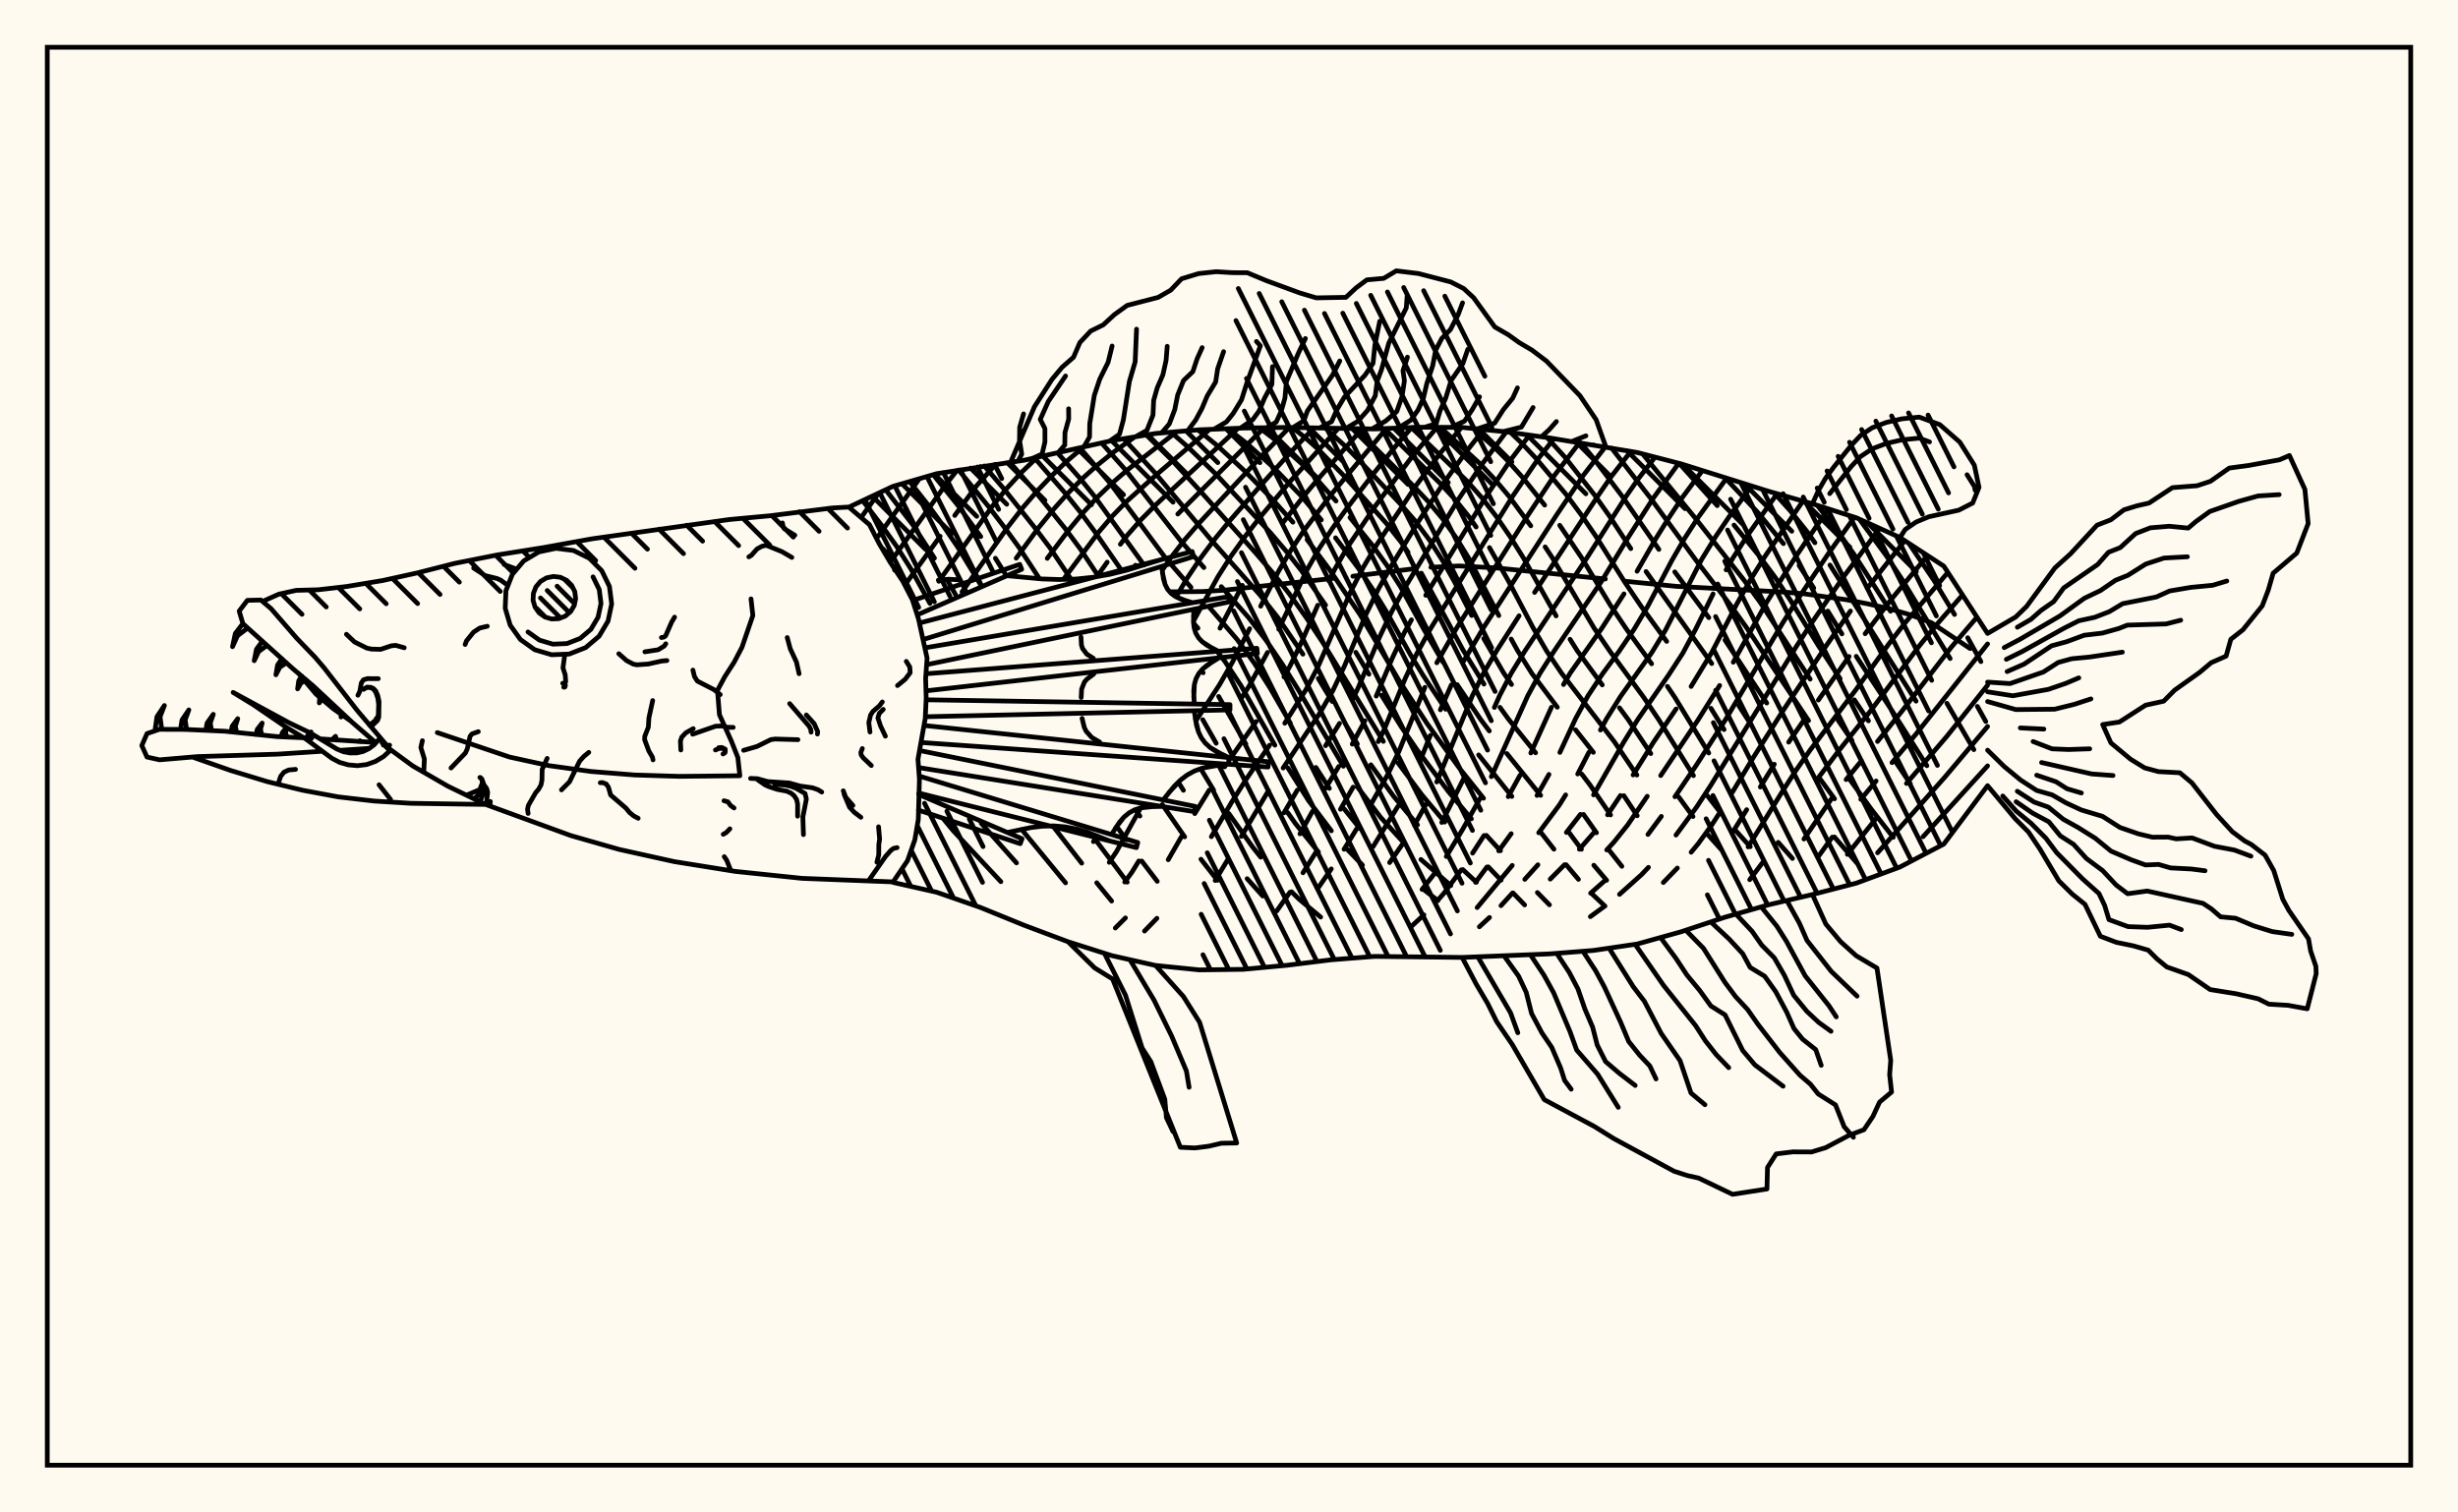 <svg xmlns="http://www.w3.org/2000/svg" width="520" height="320"><rect x="0" y="0" width="520" height="320" fill="floralwhite"/><rect x="10" y="10" width="500" height="300" stroke="black" stroke-width="1" fill="none"/><path stroke="black" stroke-width="1" fill="none" stroke-linecap="round" stroke-linejoin="round" d="
M 179.58 107.3 188.89 102.91 198.16 100.22 216.68 97.37 235.21 93.23 244.47 91.71 253.74 90.93 263 90.57 272.26 90.43 290.79 90.76 300.06 90.39 309.32 90.43 318.58 91.36 327.85 92.66 346.37 95.74 355.64 98.14 374.16 103.95 383.43 106.59 392.69 109.54 401.95 113.73 411.22 119.78 420.48 134.02 
M 420.48 166.23 411.22 178.59 401.95 183.44 392.69 186.86 383.43 189.26 374.16 191.43 364.9 194.07 355.64 197.14 346.37 199.73 337.11 201.09 327.85 201.82 309.32 202.57 290.79 202.35 281.53 203.08 272.26 204.23 263 205.09 253.74 205.21 244.47 204.27 235.21 202.19 225.95 199.25 216.68 195.77 207.42 192 198.16 188.78 188.94 186.7 
M 416.79 137.22 408.61 131.76 404.16 130.09 399.63 128.77 395.05 127.74 390.5 126.87 381.58 125.62 377.12 125.25 354.68 124.06 343.92 122.99 
M 339.62 122.5 316.47 120.15 308.64 119.74 302.71 120.02 
M 298.66 120.39 286.2 121.92 
M 282.07 122.37 258.77 124.89 254.34 125.16 247.46 125.21 
M 202.99 122.69 200.76 122.55 198.51 122.74 
M 199.64 173.32 201.64 175.74 211.74 186.54 
M 207.58 174.18 215.04 182.57 
M 216.12 175.47 225.42 186.79 
M 222.73 174.75 228.84 182.63 
M 232.02 186.77 235.17 190.64 
M 182.5 105.93 186.5 111.14 189.69 115.61 192.7 120.36 196.73 127.67 
M 232.04 178.06 238.47 186.64 
M 187.37 103.63 193.11 111.04 197.69 118.09 
M 200.58 123.01 202.11 125.74 
M 236.23 174.84 238.3 177.71 
M 241.54 182.17 244.82 186.47 
M 192.43 101.88 196.24 106.71 199.51 111.19 202.63 115.78 207.5 123.8 
M 240.19 171.29 241.15 172.66 
M 197.43 100.43 202.62 106.89 207.48 113.53 
M 210.58 118.11 212.92 121.85 
M 245.89 170.23 250.62 177.06 
M 254.07 181.79 257.55 186.26 
M 202.81 99.46 209.06 107.08 212.33 111.36 215.54 115.77 219.91 122.45 
M 249.28 165.49 250.36 167.21 
M 263.84 185.91 267.14 189.58 
M 208.24 98.59 212.24 103.26 218.81 111.51 222.09 115.86 226.58 122.54 
M 254.01 162.64 256.75 167.18 
M 259.96 172.12 265.03 179.25 266.71 181.36 
M 273.23 188.68 274.81 190.23 279.39 194.03 
M 213.66 97.81 218.77 103.71 225.33 111.81 228.57 116.18 232.39 121.93 
M 254.45 152.27 257.29 157.26 
M 218.86 96.89 225.24 104.22 228.44 108.21 231.56 112.42 237.4 120.87 
M 254.17 141.83 254.53 142.34 
M 257.81 147.35 263.57 157.43 
M 272.42 171.93 274.05 174.24 278.92 180.27 
M 223.72 95.8 228.41 101.12 231.53 104.99 242.03 119.56 
M 252.51 131.87 253.43 132.91 
M 257.78 138.21 259.15 139.97 262.54 145.07 269.71 157.67 
M 272.45 162.46 276.83 169.39 281.65 175.78 
M 284.92 179.6 288.23 183.03 
M 228.46 94.74 234.71 102.06 246.56 118.05 251.96 124.27 
M 255.85 128.5 261.73 135.31 265.36 140.32 268.66 145.51 272.99 153.04 
M 278.38 162.37 281.23 166.8 
M 284.36 171.14 287.69 175.29 
M 301.09 188.13 304.21 190.55 
M 233.04 93.72 238.02 99.32 249.63 114.24 254.69 120.08 
M 258.37 124.12 264.14 130.66 267.91 135.56 271.42 140.74 274.63 145.9 284.2 162.12 
M 287.17 166.5 292.12 172.98 297.24 178.59 
M 300.6 181.84 306.93 187.36 
M 237.72 92.82 244.42 100.13 256.06 114.05 266.59 125.92 270.33 130.66 275.64 138.41 
M 278.89 143.55 281.84 148.42 
M 284.52 152.99 287.15 157.4 
M 290.01 161.81 294.82 168.47 299.88 174.52 
M 309.46 183.98 312.35 186.66 
M 242.52 92.03 247.87 97.31 253.68 103.63 265.77 117.14 269.21 121.14 272.77 125.66 276.33 130.65 279.81 135.89 292.65 156.86 
M 295.76 161.41 300.77 168.12 305.64 173.93 
M 314.85 183.41 317.56 186.23 
M 320.09 188.93 322.54 191.46 
M 247.72 91.43 251.25 94.52 257.18 100.27 268.85 112.82 272.03 116.54 275.33 120.74 280.43 128.03 
M 286.83 138.01 289.61 142.65 
M 292.26 147.09 296.49 153.84 299.72 158.55 306.44 167.5 311.28 173.25 
M 314.44 176.74 317.43 180 
M 325.24 188.84 327.79 191.44 
M 253.42 90.95 257.59 94.34 263.42 99.75 269.11 105.56 273.52 110.48 
M 276.53 114.18 281.25 120.5 287.76 130.1 295.88 143.84 301.9 153.09 308.75 162.53 313.84 168.89 
M 259.74 90.7 263.77 93.83 269.55 99.04 275.23 104.88 279.53 110 
M 282.54 113.79 287.29 120.11 290.42 124.71 293.29 129.39 298.37 138.49 301.1 142.95 305.84 150.06 
M 312.81 159.72 319.84 168.51 
M 326.03 176.19 328.74 179.67 
M 331.32 182.95 333.93 186.05 
M 336.65 188.98 339.54 191.71 
M 266.45 90.52 269.85 93.12 275.6 98.32 278.41 101.22 282.64 106.01 
M 285.59 109.49 290.26 115.26 293.37 119.58 296.25 124.08 301.26 133.22 305.28 140.12 
M 308.26 144.84 313.23 152.21 315.07 154.65 
M 318.78 159.43 325.93 168.28 
M 331.92 176.12 334.56 179.69 
M 337.18 183.06 339.89 186.25 
M 273.4 90.45 275.87 92.39 278.75 94.94 284.31 100.66 293.28 110.72 296.42 114.71 297.89 116.87 
M 300.69 121.27 309.5 137.52 313.94 144.74 
M 317.33 149.66 319.11 152.13 324.86 159.28 
M 335 172.31 337.74 176.19 
M 340.39 179.85 343.11 183.29 
M 280.41 90.61 284.56 94.36 287.3 97.16 296.19 106.55 299.34 110.16 302.37 114.2 305.15 118.55 307.7 123.09 311.34 130.22 
M 313.89 135.1 318.11 142.39 319.77 144.82 
M 334.62 163.77 336.34 166.03 340.72 172.42 
M 286.88 90.71 298.93 102.73 302.08 106.05 305.15 109.71 308.08 113.81 310.81 118.25 317.08 130.24 
M 319.7 135.21 321.07 137.69 324.08 142.49 329.45 149.63 
M 333.32 154.42 337.08 159.18 
M 343.53 168.34 346.36 172.59 
M 292.86 90.68 304.7 102.3 307.8 105.65 310.82 109.4 312.28 111.5 
M 315.1 115.86 319.09 122.87 324.33 132.82 327.19 137.73 330.36 142.44 341.5 156.91 346.29 163.98 
M 298.58 90.45 310.42 101.84 313.49 105.31 316.5 109.21 319.44 113.49 322.3 118.06 329.2 130.31 
M 332.15 135.26 333.7 137.72 338.96 144.91 
M 342.61 149.76 344.42 152.2 349.23 159.44 
M 355.11 168.58 358.16 172.76 
M 361.24 176.53 364.32 179.95 
M 304.71 90.41 313.09 98.1 316.16 101.35 319.24 105.01 323.84 111.25 
M 326.88 115.71 328.39 117.99 337.24 132.89 340.63 137.86 347.7 147.49 350.97 152.35 358.26 164.1 
M 361.22 168.37 364.22 172.25 
M 367.25 175.8 370.28 179.15 
M 311.68 90.66 315.87 94.39 318.93 97.45 322.03 100.92 326.78 106.87 
M 329.97 111.14 334.59 117.99 340.66 128.01 344.07 133.09 349.4 140.44 
M 352.75 145.22 354.36 147.61 361.49 159.32 
M 376.18 178.22 379.2 181.63 
M 319.55 91.5 321.81 93.65 324.92 96.95 331.34 104.64 334.51 108.92 337.59 113.43 343.74 123.18 347.16 128.24 352.59 135.71 
M 361.96 149.86 364.73 154.36 
M 327.3 92.58 331.07 96.73 337.35 104.75 340.43 109.11 345 116.07 
M 348.23 120.92 362.12 140.39 
M 367.89 149.37 370.64 153.62 
M 388.08 177.08 392.9 182.67 
M 334.43 93.7 337.07 96.9 343.19 105.02 350.94 116.24 
M 354.31 121 361.51 130.68 
M 364.93 135.42 373.76 148.75 
M 385.14 164.93 388.1 169.01 
M 340.93 94.79 349.06 105.25 358.75 118.48 366.01 127.93 369.39 132.64 382.61 152.47 
M 391.35 164.95 395.88 171.21 400.52 177.16 
M 347.5 96.03 358.4 109.33 368.96 122.75 372.38 127.44 382.95 143.69 
M 388.87 152.41 391.8 156.68 
M 355.25 98.04 363.29 106.98 
M 366.84 111.09 372.2 117.66 375.63 122.28 378.78 127.02 384.71 136.63 389.29 143.6 
M 392.3 148.07 395.28 152.51 
M 401.2 161.44 404.14 165.83 
M 364.9 101.04 371.97 108.54 377.29 115.02 
M 380.61 119.63 383.7 124.41 
M 386.68 129.29 389.66 134.12 
M 392.7 138.87 400.3 150.43 407.64 162.01 
M 375.33 104.29 378.85 108.19 382.32 112.52 383.95 114.83 
M 387.14 119.55 405.35 148.35 
M 384.46 106.92 388.87 112.55 392.21 117.26 399.95 129.32 
M 411.88 148.8 417.58 158.61 
M 393.34 109.83 399.06 117.58 402.26 122.39 412.56 139.33 
M 418.32 149.46 420.1 152.66 
M 403.82 114.95 409.15 122.81 413.49 130.01 
M 416.28 134.93 419.07 139.98 
M 185.86 104.34 182.17 109.5 
M 194.5 101.28 185.8 113.45 
M 202.46 99.51 200 102.64 188.33 118.97 
M 210.64 98.24 206.47 102.93 201.98 109.06 
M 198.89 113.46 191.42 123.8 
M 219.43 96.76 216.13 99.91 213 103.31 209.93 107.11 198.61 122.99 
M 229.26 94.56 225.76 97.51 222.65 100.5 219.53 103.76 216.41 107.37 213.3 111.38 203.52 125.23 
M 240.07 92.43 235.35 95.83 232.15 98.41 229.03 101.21 225.98 104.29 222.91 107.73 219.79 111.55 214.98 118.1 
M 248.95 91.33 238.54 99.4 235.33 102.16 232.25 105.1 229.27 108.31 226.3 111.88 221.55 118.14 
M 255.92 90.84 244.94 100.18 238.39 106.04 235.35 109.16 232.47 112.53 224.98 122.58 
M 261.92 90.61 244.55 106.77 241.35 109.99 238.39 113.35 237.02 115.15 
M 234.23 118.94 232.06 121.99 
M 267.42 90.5 249.17 108.76 
M 240.21 119.59 239.78 120.22 
M 272.76 90.44 267.07 96.31 253.87 110.47 250.6 114.24 247.61 118.1 245.86 120.68 
M 277.95 90.55 273.13 95.58 266.87 102.52 260.28 110.03 257.04 113.99 253.99 118.07 251.24 122.19 248.81 126.28 
M 283.1 90.66 272.99 101.79 266.64 109.35 263.47 113.41 260.44 117.65 257.67 122 252.48 131.41 
M 288.16 90.73 279 101.17 275.93 104.81 271.33 110.68 
M 262.82 123.84 258.09 132.92 
M 232.09 176.84 231.32 178.07 
M 293.3 90.66 281.9 104.28 275.92 112.15 273.07 116.45 270.37 121.06 266.7 128.26 
M 264.37 133.02 260.76 140.04 258 144.86 252.96 152.56 
M 241.32 170.92 236.19 180.19 234.67 182.45 
M 298.66 90.45 296.05 93.41 290.68 100.07 284.89 107.61 281.91 111.74 279.05 116.09 276.44 120.69 270.52 133.14 
M 268.15 138.03 264.24 145.18 262.71 147.57 
M 240.92 182.16 239.49 184.5 237.94 186.62 
M 304.02 90.41 299.02 96.22 290.97 107.03 285.12 115.69 282.37 120.44 281.14 122.95 
M 278.77 128.06 275.36 135.83 272.95 140.83 271.63 143.23 
M 265.74 152.67 259.93 161 
M 259.42 161.74 259.07 162.25 
M 255.81 167.18 252.76 172.14 
M 249.91 177.07 247.14 181.9 
M 238.09 194.21 235.94 196.35 
M 309.18 90.42 304.75 95.8 299.61 102.68 291.31 115.17 288.42 120.01 285.76 125.14 278.83 141.06 276.24 145.98 271.8 153.01 
M 268.59 157.66 263.7 164.78 260.59 169.67 256.27 177.02 
M 244.75 194.29 242.13 196.99 
M 313.87 90.88 310.52 95.14 305.36 102.25 300.24 110.09 294.5 119.47 291.62 124.59 288.99 129.96 284.43 140.9 282.01 146.04 279.22 150.87 271.45 162.49 
M 268.37 167.26 262.62 176.96 
M 259.84 181.71 257.07 186.29 
M 318.65 91.37 313.66 98.04 308.56 105.6 297.43 123.96 294.51 129.22 291.9 134.67 287.32 145.55 286.07 148.1 
M 283.39 153.05 280.44 157.77 
M 274.45 167.17 271.63 171.98 
M 323.56 92.06 319.51 97.39 314.25 105.26 301.62 125.95 
M 298.6 131.14 297.13 133.78 294.56 139.2 291.15 147.28 
M 288.75 152.5 286.08 157.44 
M 283.22 162.17 280.36 166.87 
M 277.65 171.67 275.01 176.42 
M 328.75 92.8 325.53 96.91 320.02 104.98 302.6 133.07 299.74 138.28 297.27 143.57 292.82 154.38 291.58 156.91 
M 286.26 166.54 283.58 171.22 
M 278.35 180.37 275.65 184.66 
M 272.89 188.78 270.09 192.75 
M 334.14 93.65 328.83 100.61 323.21 109.06 308.26 132.71 303.96 140.23 
M 301.44 145.43 295.96 158.95 293.55 163.94 289.63 170.89 
M 287 175.37 284.34 179.68 
M 281.64 183.84 278.9 187.81 
M 339.6 94.56 334.92 100.62 329.32 108.93 313.94 132.65 309.6 139.93 
M 307.03 144.92 304.72 150.18 
M 302.58 155.61 300.46 160.94 
M 295.72 170.62 290.48 179.14 
M 345.01 95.5 340.81 100.9 338.14 104.78 324.65 125.34 
M 321.37 130.29 316.69 137.58 313.91 142.31 311.48 147.21 303.95 165.45 
M 301.66 170.21 299.21 174.6 
M 296.66 178.66 293.98 182.5 
M 350.14 96.71 346.65 101.22 343.98 105.06 335.73 118.02 322.61 137.72 319.72 142.42 317.24 147.2 316.14 149.68 
M 309.61 164.8 305.01 174.01 
M 355.15 98.01 349.85 105.26 344.44 113.72 338.81 122.98 328.81 137.71 325.77 142.49 323.18 147.26 315.5 164.32 
M 313.09 168.96 309.46 175.42 305.97 181.21 
M 303.5 184.8 300.84 188.18 
M 360.15 99.55 355.93 105.22 353.11 109.46 350.33 113.9 346.33 120.86 
M 343.56 125.65 338.87 132.93 332.16 142.44 330.77 144.83 
M 328.21 149.65 323.85 159.31 
M 321.57 164.02 319.07 168.55 
M 313.95 176.78 311.53 180.5 
M 309.15 184.03 305.44 189.03 304.07 190.58 
M 301.23 193.56 298.69 195.91 
M 365.28 101.16 359.38 109.29 356.42 113.86 353.68 118.59 348.59 128.28 345.7 133.14 342.45 137.91 339.04 142.54 335.94 147.23 333.34 152.01 330 159.2 
M 327.69 163.85 325.16 168.3 
M 319.7 176.39 317.06 180.02 
M 314.57 183.43 312.16 186.68 
M 370.57 102.82 366.09 108.91 362.93 113.57 359.95 118.43 352.36 133.29 349.43 138.09 342.82 147.37 339.86 152.09 338.58 154.46 
M 336.14 159.17 333.77 163.76 
M 331.22 168.18 329.88 170.33 325.52 176.19 
M 319.92 183.1 312.5 192.02 
M 375.95 104.46 369.8 113.13 366.62 118.04 365.17 120.57 
M 362.41 125.66 358.64 133.28 356.02 138.17 352.97 142.86 346.46 152.25 343.54 156.96 337.12 168.18 
M 334.35 172.3 331.38 176.12 
M 325.35 182.97 322.57 186.05 
M 319.99 188.93 317.54 191.61 
M 315.11 194.11 312.96 196.09 
M 381.41 106.02 373.48 117.58 370.32 122.65 367.41 127.82 362.14 138.03 357.76 145.24 
M 354.58 150 349.76 157.1 345.49 163.96 
M 342.81 168.31 340.09 172.39 
M 337.19 176.17 334.12 179.68 
M 330.99 182.95 327.96 186 
M 386.78 107.66 380.26 117.23 373.8 127.33 366.68 140.11 
M 363.8 145.03 359.19 152.38 351.33 164.09 
M 348.48 168.47 344.34 174.54 341.44 178.16 339.91 179.83 
M 392.33 109.42 386.79 117.15 380.2 126.95 376.99 132.04 365.2 152 358.91 161.83 354.34 168.57 
M 351.46 172.73 348.63 176.55 
M 339.62 186.23 336.5 188.98 
M 397.66 111.79 390.06 121.97 383.26 131.79 380.05 136.74 361.92 166.16 358.95 170.72 354.56 176.68 
M 348.74 183.51 347.25 185.07 342.61 189.23 
M 339.5 191.71 336.45 193.94 
M 402.96 114.39 395.01 124.49 
M 391.47 129.28 386.35 136.61 377 150.68 370.91 160.29 366.46 167.67 
M 363.56 172.33 362.11 174.57 359.23 178.55 357.77 180.31 
M 354.85 183.66 351.88 186.72 
M 407.78 117.54 399.98 126.97 394.58 134.08 
M 391.18 138.9 384.68 148.12 
M 381.51 152.53 378.4 157.02 
M 375.36 161.69 372.4 166.51 
M 369.52 171.31 366.69 175.85 
M 412.08 121.11 403.05 131.75 399.45 136.43 392.69 145.84 382.9 158.76 379.82 163.17 376.86 167.79 369.82 179.18 
M 415.18 125.88 409.8 132.04 406.12 136.54 395.8 150.31 389.1 158.71 384.36 164.97 
M 372.96 182.4 370.16 186.12 
M 418.24 130.57 412.79 136.95 402.32 150.52 397.19 156.88 
M 393.82 160.94 390.55 164.94 
M 387.43 169.04 381.63 177.52 
M 420.48 136.24 405.39 155.25 400.26 161.35 
M 396.9 165.24 393.66 169.12 
M 387.62 177.12 384.77 181.1 
M 420.48 144.97 411.86 155.79 403.32 165.76 
M 396.84 173.23 390.82 180.76 
M 420.48 153.71 411.39 164.48 397.21 180.43 
M 420.48 162.04 406.83 177.03 
M 207.42 98.7 207.42 98.7 
M 213.8 97.79 218.85 86.04 222.54 80.28 224.69 77.7 227.11 75.58 228.45 72.47 230.74 70.04 233.39 68.74 235.75 66.57 238.47 64.61 245.01 62.92 247.67 61.39 249.97 58.98 253.58 57.88 257.31 57.48 260.7 57.69 263.87 57.7 267.88 59.37 274.95 61.97 278.46 63.02 284.73 62.91 286.89 60.9 289.16 59.21 292.74 58.89 295.4 57.3 300.07 57.87 306.91 59.65 309.66 61.05 311.76 63 316.23 69.18 319.08 70.82 321.39 72.48 324.12 74.09 327.17 76.4 334.23 83.7 337.67 88.8 339.74 94.58 
M 337.11 94.12 337.11 94.12 
M 212.93 97.91 212.94 97.91 
M 215.36 97.57 216.15 96.08 215.68 93.1 215.72 90.38 216.54 87.57 
M 218.42 96.99 220.46 96.06 221.06 93.5 221.06 90.68 220.07 88.73 221.78 84.93 225.42 79.55 
M 223.86 95.77 225.26 94.17 225.3 91.52 226.09 88.65 226.07 86.49 
M 229.29 94.55 230.5 92.45 230.54 89.61 231.51 83.65 232.66 80.21 234.42 76.66 235.27 73.21 
M 234.73 93.34 236.83 91.88 237.65 88.85 238.92 80.75 240.15 76.54 240.44 69.64 
M 240.22 92.41 242.63 91.06 243.92 87.81 244.06 84.71 244.82 82.05 246.01 79.31 246.69 76.26 246.93 73.27 
M 245.73 91.6 247.37 89.7 248.52 86.67 249.15 83.55 250.39 80.5 252.35 78.63 253.26 75.9 254.32 73.55 
M 251.27 91.13 252.96 88.86 254.27 86.43 255.4 83.76 257.18 80.81 257.6 78.03 258.86 74.4 
M 256.83 90.81 259.46 89.26 260.9 87.45 262.65 84.58 263.85 80.82 266.64 73.16 265.81 72.24 
M 262.4 90.59 265.01 88.81 266.37 86.95 267.52 84.23 269.07 81.31 269.2 77.57 
M 267.97 90.49 270 89.29 271.05 86.97 271.83 84.24 272.15 80.71 274.72 74.62 276.16 71.62 
M 273.53 90.46 275.83 89.02 276.59 86.94 281.91 79.36 283.43 76.37 
M 279.1 90.58 281.7 89.21 282.8 86.73 284.41 84.02 288.78 79.37 290.47 76.86 290.87 72.97 291.89 67.97 
M 284.67 90.68 287.25 89.14 289.29 86.85 290.95 83.72 291.35 80.62 292.26 78.22 293.8 72.6 297.51 65.13 297.7 62.42 
M 290.24 90.76 293.13 89.08 295.49 87.07 296.6 83.92 297.11 80.58 296.81 78.42 297.75 75.56 
M 295.8 90.56 298.48 88.89 299.98 86.75 301.11 84.3 301.85 81.14 303.1 77.35 303.72 74.09 305.01 71.61 306.84 69.73 308.47 66.59 309.41 64.08 
M 301.37 90.4 303.84 89.63 304.63 86.96 305.85 84.22 306.99 80.5 309.47 76.93 310.52 73.91 
M 306.94 90.42 309.81 89.11 311.45 86.68 313 83.96 
M 312.49 90.75 316.21 89.52 318.05 86.65 320.02 84.24 321.02 82.06 
M 318.04 91.31 321.86 90.36 324.33 86.22 
M 323.55 92.06 326.09 92.41 327.73 90.92 329.26 89.19 
M 329.06 92.85 329.09 92.86 
M 332.54 93.4 335.51 92.21 
M 193.07 127.06 215.74 119.41 216.14 120.45 194.03 130.1 
M 194.52 131.82 252.21 116.69 252.52 117.76 195.35 135.29 
M 195.7 137.06 259.88 126.24 260.08 127.34 196.03 140.63 
M 195.89 142.55 265.9 137.16 266.01 138.26 195.89 146.17 
M 195.92 148.06 260.21 149.08 260.21 150.2 195.76 151.64 
M 195.49 153.49 268.36 161.18 268.26 162.29 194.85 157.09 
M 194.54 158.79 252.87 170.62 252.67 171.72 194.33 162.4 
M 194.46 164.19 240.7 178.26 240.41 179.34 194.36 167.79 
M 194.35 168.09 216.22 177.46 215.83 178.5 194.28 171.39 
M 213.05 121.8 220.38 122.49 224.03 122.61 227.65 122.51 231.24 122.14 234.8 121.51 238.35 120.64 245.39 118.48 
M 245.77 119.83 246.13 122.46 246.48 123.64 247 124.67 247.73 125.52 248.65 126.2 249.76 126.74 252.3 127.52 
M 252.56 128.9 252.48 131.59 252.62 132.83 252.97 133.95 253.55 134.94 254.35 135.79 255.35 136.53 257.74 137.78 
M 257.88 139.18 255.45 140.68 254.43 141.53 253.61 142.49 253.03 143.58 252.68 144.79 252.54 146.11 252.64 148.96 
M 252.64 150.37 253.12 153.43 253.54 154.83 254.14 156.09 254.96 157.19 255.99 158.14 257.21 158.94 259.99 160.3 
M 259.87 161.7 256.11 162.12 254.34 162.52 252.68 163.13 251.15 163.97 249.74 165.04 248.45 166.31 246.07 169.24 
M 245.82 170.62 242.75 170.69 241.32 170.92 240.01 171.35 238.82 172.01 237.76 172.9 236.81 174 235.14 176.57 
M 234.76 177.92 230.07 176.1 227.71 175.4 225.32 174.94 222.92 174.74 220.49 174.81 218.05 175.1 213.12 176.13 
M 245.91 121.18 246.48 123.64 247 124.67 247.73 125.52 248.65 126.2 251 127.16 
M 252.48 130.27 252.62 132.83 252.97 133.95 253.55 134.94 254.35 135.79 256.51 137.18 
M 228.69 134.8 228.78 136.46 229.01 137.19 229.9 138.39 231.31 139.29 
M 256.62 139.91 254.43 141.53 253.61 142.49 253.03 143.58 252.68 144.79 252.55 147.52 
M 231.38 142.62 229.95 143.68 229.42 144.3 228.82 145.8 228.73 147.57 
M 252.84 151.92 253.54 154.83 254.14 156.09 254.96 157.19 255.99 158.14 258.56 159.65 
M 228.92 151.99 229.38 153.88 229.77 154.7 230.97 156.03 232.64 157.01 
M 257.97 161.87 254.34 162.52 252.68 163.13 251.15 163.97 249.74 165.04 247.24 167.74 
M 244.26 170.62 241.32 170.92 240.01 171.35 238.82 172.01 237.76 172.9 235.95 175.24 
M 244.47 204.27 250.35 210.83 253.78 216.29 261.63 241.83 258.39 241.88 255.73 242.51 252.82 242.88 249.71 242.74 235.37 207.13 231.57 204.78 225.95 199.25 
M 239.04 203.05 244.15 211.62 247.88 219.24 250.99 226.6 251.56 230.04 
M 233.64 201.69 238.09 210.53 241.62 221.73 243.47 224.63 246.42 232.57 246.76 236.47 248.15 239.41 
M 383.43 189.26 386.26 195.51 389.38 199.23 392.68 202.21 397.08 204.82 399.99 224.34 399.76 227.38 400.17 231.05 397.63 233.18 396.23 236.2 394.33 239.02 391.15 240.22 386.23 242.82 383.23 243.73 379.27 243.71 375.76 244.14 373.92 247.01 373.81 251.56 366.53 252.69 359.34 249.25 356.93 248.71 354.16 247.81 341.38 240.88 337.32 238.35 326.7 232.66 319.92 220.99 316.64 216.18 314.7 212.28 312.32 208.25 309.32 202.57 
M 378.01 190.53 380.67 195.32 382.28 198.98 387.4 205.51 392.87 210.76 
M 372.6 191.88 375.91 195.97 377.93 199.17 381.89 206.46 386.93 212.8 388.47 215.15 
M 367.25 193.4 370.67 197.05 372.7 199.96 375.34 202.63 377.47 206.31 379.46 210.56 382.23 213.96 384.72 216.29 387.36 218.2 
M 361.93 195.06 365.78 198.65 368.69 201.79 370.25 204.68 373.33 206.55 375.68 209.84 378.01 214.2 379.52 217.61 381.33 219.85 384.13 222.08 385.29 225.4 
M 356.64 196.81 360.37 200.63 364.9 207.82 367.16 210.85 369.72 213.6 371.93 216.76 376.51 222.68 380.78 227.48 382.99 229.37 384.65 231.46 388.31 233.77 390.14 238.39 392.1 240.62 
M 351.3 198.36 354.54 202.75 356.89 206.31 359.58 209.56 361.95 212.84 364.94 214.72 368.68 222.26 371.25 225.3 377.22 229.82 
M 345.92 199.8 351.9 208.44 358.71 216.99 360.78 220.21 363.06 223.12 365.72 225.89 
M 340.41 200.61 345.5 208.73 347.88 211.85 351.44 218.66 355.42 224.4 357.74 231.27 360.69 233.73 
M 334.88 201.27 337.55 205.36 339.4 208.79 342.84 216.25 344.56 220.36 346.89 223.27 349.02 225.52 350.34 228.28 
M 329.33 201.7 331.98 205.73 333.83 209.26 335.3 213.52 336.93 217.32 337.89 221.08 339.67 224.61 342.58 227.09 345.94 229.66 
M 323.77 202 326.65 206.35 328.68 210.05 332.13 218.24 333.56 222.18 337.99 227.28 342.35 234.29 
M 318.2 202.25 321.26 206.52 322.88 209.96 324.01 214.43 326.19 218.52 328.29 221.61 330.18 226.02 331 228.59 332.39 230.45 
M 312.64 202.45 319.56 214.28 321.1 218.51 
M 420.48 134.02 426.43 130.54 428.73 128.31 434.72 120.16 438 117.2 443.64 111.11 446.57 109.97 449.32 107.87 452.07 107.02 454.64 106.43 459.59 103.17 464.8 102.77 467.61 101.84 471.61 99.03 475.72 98.48 482.24 97.28 484.34 96.37 487.61 103.54 488.3 110.77 485.89 117.02 480.89 121.28 479.86 124.85 478.59 128.18 474.5 133.25 471.94 135.26 470.94 138.82 467.79 140.21 465.36 142.25 460.04 146.03 457.73 148.36 453.93 149.19 448.37 152.76 444.83 153.3 446.57 157.18 450.73 160.63 453.72 162.47 456.65 163.26 461.16 163.5 463.71 165.64 468.9 172.3 472.25 175.97 474.85 177.91 476.26 178.66 479.19 180.93 481.02 184.19 482.94 190.28 484.25 192.67 488.38 198.65 488.83 201.23 489.93 204.45 490 206.01 488.1 213.44 484.02 212.7 479.99 212.46 477.71 211.32 473.04 210.25 467.57 209.37 462.96 206.2 458.39 204.58 456.3 202.86 454.47 201.03 451.32 200.12 447.73 199.38 444.34 198.09 441.09 191.34 438.37 189.15 435.55 186.36 431.54 179.61 429.13 176.03 426.3 173.19 420.48 166.23 
M 426.78 132.71 429.65 131.04 431.81 129.14 434.47 127.28 436.58 124.4 443.78 119.43 446.05 116.85 448.54 115.87 451.81 112.88 454.93 111.67 458.93 111.34 462.93 111.73 464.51 110.38 467.49 108.22 473.61 106.08 477.71 104.93 482.17 104.65 
M 424 137.02 427.37 135.24 435.79 130.32 440.94 126.59 444.38 124.94 447.52 122.78 450.15 121.73 453.95 119.34 457.8 118.07 462.75 117.8 
M 424.45 139.5 427.82 137.84 436.63 132.93 439.78 131.34 443.18 130.6 446.24 129.41 449.06 127.72 456.17 126.31 459.02 125.03 463.51 124.27 468.11 123.83 471.09 122.93 
M 424.61 142.09 428.21 140.51 434.02 136.64 437.24 135.76 440.93 134.4 444.76 133.95 448.22 132.98 450.05 132.26 458.25 132.01 461.34 131.22 
M 420.48 144.32 425.24 144.63 432.29 142.18 435.42 140.16 438.29 139.37 442.01 139.02 448.99 137.98 
M 420.48 146.37 425.84 147.21 433.35 145.85 437.03 144.58 439.78 143.42 
M 420.48 148.43 426.46 150.13 434.67 150.05 438.83 149.02 442.34 147.87 
M 427.4 154.01 432.39 154.26 
M 430.11 156.89 434.12 158.44 437.63 158.58 442.09 158.43 
M 431.9 161.33 442.51 163.75 447.02 164.08 
M 430.87 164.01 434.96 165.4 437.29 166.88 440.32 167.78 
M 420.48 158.72 423.99 162.17 427.46 165.03 430.85 167.23 434.15 168.18 437.04 169.85 440.31 171.37 444.8 172.72 448.5 175.08 452.38 176.42 455.35 177.13 458.68 177.11 460.37 177.48 463.75 177.28 468.47 179.05 472.7 179.85 476.2 181.15 
M 426.77 167.41 430.33 169.7 433.35 170.77 436.5 173.34 439.56 175.04 443.27 177.36 446.6 180.08 450.89 181.92 453.91 183.01 456.64 182.89 459.19 183.63 463.59 183.86 466.48 184.23 
M 426.52 169.63 430 172.03 433.45 173.88 435.86 176.84 438.67 178.64 441.4 181.65 444.84 184.21 447.68 187.25 450.11 189.09 454.26 188.52 466.06 191.13 467.84 192.31 469.77 193.98 472.96 194.28 476.79 195.89 480.7 197.1 484.84 197.69 
M 423.69 168.41 426.53 171.6 429.7 174.21 432.83 177.36 435.09 180.39 440.59 185.96 444.05 189.05 445.24 191.56 446.16 194.57 450.19 196.05 454.31 196.2 458.97 195.74 461.46 196.68 
M 383.43 106.59 384.7 103.77 386.21 101.17 387.95 98.81 391.61 94.26 393.6 92.15 396.06 90.51 399.04 89.38 402.37 88.61 406.03 88.25 410.37 89.84 414.6 93.54 417.68 98.43 418.67 103.12 417.33 106.43 414.38 107.94 408.06 109.33 405.34 110.46 403.06 112.02 401.95 113.73 
M 387.08 104.44 391.61 98.72 393.6 96.6 396.06 94.96 399.04 93.83 402.37 93.06 406.03 92.7 408.2 93.5 
M 416.14 100.44 417.68 102.89 417.87 103.77 
M 55.55 127.25 58.99 125.71 62.69 124.9 67.32 124.78 73.33 124.09 80.93 122.83 88.38 121.19 96.18 119.2 105.16 117.42 115.01 115.85 125.24 114 154.28 109.92 162.94 109.12 176.11 107.47 179.57 107.28 183.94 111.01 185.99 115.01 188.33 118.97 190.95 122.9 193.02 126.9 194.32 130.98 196.13 139.25 195.82 143.52 195.94 147.74 195.74 152 194.2 160.65 194.51 164.85 194.27 173.36 193.54 177.68 191.99 182.1 188.94 186.59 169.7 185.84 155.57 184.37 142.66 182.3 131 179.72 120.76 176.79 102.72 170.2 94.73 166.33 87.3 162.04 81.22 157.58 
M 74.22 152.56 70.45 149.91 66.84 146.84 63.12 142.43 
M 158.88 126.71 159.27 130.23 156.97 136.94 155.33 140.07 153.33 143.18 151.79 146.05 152.2 151.21 154.73 156.81 156.09 160.26 156.52 164.13 143.69 164.26 134.29 163.97 125.06 163.23 116.12 161.99 107.79 160.17 92.51 155 
M 79.46 157.1 74.5 152.82 66.25 145.12 61.91 141.44 51.39 131.95 50.6 129.29 52.33 127.02 55.19 126.95 57.34 128.77 62.78 135.04 66.63 139.03 68.52 141.24 75.56 150.3 81.51 157.33 
M 78.13 158.34 71.92 158.75 
M 68.16 158.95 58.72 159.56 41.77 160.08 33.75 160.76 31.09 160.17 30 157.74 31.1 155.21 33.72 154.31 39.2 154.33 47.57 154.71 58.63 155.85 64.31 156.1 
M 67.76 156.33 79.57 157.1 
M 80.82 157.16 81.11 157.17 
M 110.1 135.31 107.94 132.28 106.88 128.71 107.03 124.99 108.39 121.52 110.79 118.68 113.99 116.78 117.63 116.01 121.32 116.47 124.67 118.11 127.3 120.74 128.93 124.08 129.4 127.78 128.63 131.42 126.73 134.62 123.89 137.02 120.42 138.38 116.7 138.53 113.13 137.47 110.1 135.31 
M 125.46 122.05 126.77 124.73 127.14 127.68 126.52 130.6 125 133.16 122.73 135.08 119.95 136.16 116.98 136.29 114.13 135.44 111.7 133.71 
M 114.06 129.67 113.2 128.46 112.77 127.03 112.84 125.55 113.38 124.16 114.34 123.02 115.62 122.26 117.08 121.96 118.55 122.14 119.89 122.79 120.94 123.85 121.6 125.18 121.78 126.66 121.48 128.12 120.71 129.4 119.58 130.36 118.19 130.9 116.7 130.96 115.28 130.54 114.06 129.67 
M 113.47 128.65 115.39 130.57 
M 114.34 126.51 118.58 130.75 
M 115.77 124.94 120.45 129.62 
M 117.86 124.02 121.56 127.72 
M 119.47 122.62 121.18 124.34 
M 63.54 142.99 67.94 147.39 
M 59.51 125.6 63.89 129.97 
M 65.43 124.83 69.02 128.42 
M 71.57 124.29 76.11 128.83 
M 77.38 123.42 81.7 127.74 
M 83.02 122.37 88.35 127.7 
M 88.49 121.16 93.09 125.77 
M 93.81 119.8 97.18 123.17 
M 99.28 118.59 105.83 125.14 
M 104.86 117.48 108.62 121.25 
M 110.61 116.55 112.01 117.96 
M 116.35 115.61 116.9 116.17 
M 122.01 114.59 126.02 118.6 
M 127.75 113.64 134.33 120.23 
M 133.59 112.81 136.97 116.19 
M 139.43 111.96 144.6 117.14 
M 145.27 111.12 148.64 114.49 
M 151.17 110.33 156.26 115.43 
M 157.16 109.65 162.85 115.33 
M 163.27 109.07 167.83 113.64 
M 169.14 108.26 173.28 112.41 
M 175.13 107.57 179.29 111.73 
M 119.04 144.57 119.36 144.67 119.62 144.99 119.5 145.36 119.26 145.39 
M 103.09 132.5 101.49 132.88 100.17 133.76 98.69 135.59 98.4 136.36 
M 151.35 158.68 152.04 158.39 152.69 158.31 153.14 158.46 153.45 158.93 153.33 159.29 152.95 159.52 
M 154.62 184.22 153.72 181.98 153.22 181.25 
M 189.12 120.16 189.28 120.65 
M 85.52 137.05 83.7 136.54 82.77 136.64 80.52 137.39 78.56 137.33 77.6 137.12 75.01 135.83 73.29 134.2 
M 185.86 174.93 186.09 177.54 185.92 178.64 185.9 180.89 185.51 182.43 
M 106.65 119.44 109.31 120.43 
M 102.87 170.26 103.17 167.65 102.96 166.84 102.37 166.02 101.95 164.83 101.61 164.49 
M 115.75 160.46 114.7 162.79 114.65 165.09 114.45 166.07 113.95 166.98 113.31 167.73 111.78 170.4 111.6 171.23 111.73 172.11 
M 142.71 130.57 142.09 131.62 140.83 134.5 140.48 134.79 139.92 134.89 
M 168.81 156.5 164 156.36 163.08 156.48 160.15 157.93 157.32 158.75 
M 124.56 159.18 123.5 160.06 122.62 161.04 120.49 165.4 118.78 167.12 
M 169.05 142.54 168.49 140.07 167.18 137.26 166.54 134.89 
M 189.87 145.05 191.48 143.74 192.55 142.33 192.47 141.12 191.73 139.93 
M 78.88 153.38 79.88 152.41 80.13 151.72 80.19 148.38 79.91 147.16 79.5 146.2 78.98 145.66 78.44 145.42 77.63 145.38 76.91 145.85 
M 135.01 173.13 134.05 172.62 133.19 171.91 132.41 170.97 129.18 168.2 128.72 166.56 128.25 165.87 127.44 165.57 126.99 165.61 
M 146.59 141.78 146.92 143.15 147.52 144.1 151.05 145.91 152.37 146.96 
M 98.68 168.24 101.5 167.07 101.9 166.01 
M 168.74 172.69 168.74 170.11 168.52 169.15 168.01 168.36 167.34 167.8 166.41 167.39 164.44 167.02 162.65 166.43 161.87 166.08 160.34 165.02 
M 189.79 179.34 189.04 179.5 188.47 179.92 187.34 181.2 183.72 186.38 
M 101.83 168.96 102.36 167.55 102.42 166.97 101.94 164.9 101.52 164.49 
M 184.05 154.88 183.8 152.88 184.17 151.29 184.68 150.51 186.04 149.34 186.66 148.51 
M 180.44 170.42 178.91 168.67 178.4 167.32 
M 169.97 176.58 169.85 172.87 170.59 169.06 170.32 167.89 168.39 166.77 167.29 166.36 166.16 166.11 163.94 165.95 
M 101.19 154.8 99.83 155.29 99.44 155.8 98.87 158.39 98.46 159.31 95.41 162.49 
M 78.15 153.43 79.34 152.49 79.69 151.92 
M 167.06 148.87 171.19 153.67 171.53 154.36 171.59 154.91 
M 167.52 117.94 165.43 116.72 162.11 115.37 161.21 115.57 160.16 116.14 158.95 117.5 158.42 117.82 
M 136.43 137.91 139.25 137.47 140.52 136.69 140.85 136.21 
M 138.15 160.77 138.02 160.18 137.26 158.88 136.37 156.49 136.4 155.8 137.16 153.85 137.28 151.89 138.08 148.22 
M 154.41 175.36 153.66 176.14 153 176.52 
M 100.27 169.01 101.79 167.69 102.07 167.25 102 165.14 
M 119.47 138.55 119.1 141.32 119.58 142.81 119.68 144.25 
M 173.85 167.58 173.03 167.08 171.91 166.68 169.27 166.31 166.99 165.67 162.41 165.36 160.26 164.76 158.78 164.69 
M 130.91 138.31 132.56 139.77 133.95 140.5 134.69 140.66 137.14 140.49 139.99 139.86 141.09 139.76 
M 144.03 158.68 143.95 156.78 144.23 155.95 145.1 155.04 146.66 154.16 
M 182.12 172.92 180.73 171.86 179.72 170.78 178.57 168.04 
M 168.15 113.24 165.93 111.88 165.7 111.54 165.52 110.64 
M 153.16 169.42 153.99 169.65 154.55 170.42 155.29 170.95 
M 146.53 155.34 151.38 153.65 152.77 153.6 153.9 153.88 155.11 153.9 
M 170.58 151.27 172.24 153.11 172.99 154.79 172.93 155.31 
M 78.51 153.39 79.53 152.55 79.87 151.95 80.04 151.17 80.1 148.94 79.93 147.72 79.58 146.66 79.16 145.94 78.63 145.56 77.76 145.4 76.97 145.79 
M 89.36 156.71 89.03 158.16 89.78 160.59 89.65 163.39 
M 100.2 120.18 102.63 121.78 105.15 122.4 105.93 122.75 107.47 123.87 
M 103.61 170.52 103.74 169.58 
M 80.03 143.59 77.73 143.58 76.88 143.84 76.44 144.49 76.12 146.28 75.72 147.1 
M 184.33 161.97 182.58 160.29 182.18 159.72 182.11 159.22 182.43 158.37 
M 152.04 158.19 152.7 158.14 153.43 158.51 153.4 159.21 152.95 159.52 
M 187.31 155.76 186.27 153.56 185.72 151.88 186.02 150.93 186.86 150.09 
M 82.5 158.83 81.14 160.07 79.44 161.09 77.58 161.76 75.62 162 73.69 161.83 71.85 161.3 70.2 160.43 64.78 156.41 60.51 153.84 53.59 149.11 49.32 146.5 61.06 152.87 65.61 155.05 71.28 158.48 72.65 159.05 74.05 159.31 75.46 159.3 76.8 159 78.04 158.41 79.13 157.6 80.13 156.47 
M 81.23 157.57 82.1 158.44 
M 72.15 150.7 72.14 151.7 72.67 151.18 
M 68 146.76 67.66 147.39 67.55 148.72 68.13 147.86 68.8 147.52 
M 63.83 143.02 63.19 144.05 62.96 145.75 63.66 144.52 64.79 143.84 
M 59.65 139.36 58.72 140.71 58.37 142.77 59.19 141.18 60.6 140.23 
M 55.47 135.71 54.25 137.37 53.78 139.79 54.72 137.84 56.46 136.59 
M 51.38 131.94 49.78 134.03 49.19 136.82 50.25 134.5 52.4 132.88 
M 81.09 157.65 82.43 157.66 
M 75.81 156.9 76.14 156.72 76.3 156.93 
M 70.23 156.53 70.97 155.79 71.19 156.59 
M 64.85 156.13 65.05 155.65 65.8 154.86 65.72 155.65 65.94 156.2 
M 59.47 155.87 59.74 154.98 60.63 153.92 60.41 154.98 60.68 155.89 
M 54.16 155.42 54.43 154.31 55.46 152.99 55.1 154.32 55.39 155.52 
M 48.88 154.81 49.12 153.65 50.29 152.06 49.79 153.65 50.04 154.9 
M 43.54 154.5 43.81 152.98 45.12 151.13 44.48 152.98 44.75 154.56 
M 38.19 154.31 38.51 152.31 39.95 150.2 39.17 152.31 39.47 154.34 
M 32.78 154.63 33.2 151.64 34.78 149.27 33.86 151.65 34.21 154.3 
M 40.68 160.16 48.79 163.01 56.49 165.36 64.02 167.2 71.55 168.6 79.14 169.48 86.92 169.96 102.72 170.2 
M 82.62 169.14 80.19 166.04 
M 58.82 165.93 59.37 164.26 60.08 163.37 61.08 162.91 62.52 162.78 
M 186.46 115.81 188.83 118.17 
M 184.53 104.97 195.77 116.21 
M 190.82 102.35 201.35 112.88 
M 197.72 100.34 206.63 109.25 
M 205.33 99.04 212.98 106.69 
M 213.09 97.89 221.06 105.86 
M 220.61 96.5 230.91 106.8 
M 227.89 94.87 237.69 104.67 
M 235.17 93.24 248.17 106.25 
M 242.82 91.98 250.95 100.11 
M 250.91 91.16 257.63 97.88 
M 259.37 90.71 266.54 97.89 
M 268.06 90.49 278.98 101.42 
M 277.01 90.53 284.03 97.55 
M 286.08 90.7 297.87 102.49 
M 294.9 90.6 306.39 102.09 
M 303.61 90.4 315.9 102.69 
M 312.9 90.79 319.85 97.73 
M 323.01 91.98 335.5 104.48 
M 333.49 93.55 340.74 100.81 
M 344.2 95.36 356.47 107.62 
M 356.01 98.26 368.78 111.02 
M 368.99 102.33 379.06 112.4 
M 381.66 106.09 391.36 115.79 
M 395.12 110.64 405.41 120.93 
M 190.82 183.81 192.69 187.55 
M 192.76 179.9 197.09 188.54 
M 194.05 174.67 201.73 190.02 
M 195.59 169.96 206.45 191.67 
M 200.32 171.63 207.86 186.69 
M 205.06 173.29 207.97 179.12 
M 179.8 107.2 180.06 107.7 
M 182.96 105.71 194.36 128.52 
M 186.11 104.22 197.67 127.33 
M 189.3 102.8 200.97 126.15 
M 192.7 101.81 204.28 124.96 
M 196.1 100.82 207.58 123.77 
M 199.58 99.98 210.04 120.9 
M 203.19 99.4 210.66 114.34 
M 254.49 202 256.08 205.18 
M 206.79 98.81 211.27 107.77 
M 254.11 193.44 259.95 205.13 
M 210.42 98.27 211.92 101.26 
M 254.75 186.93 263.79 205.02 
M 255.4 180.43 267.52 204.67 
M 255.85 173.54 271.25 204.33 
M 256.66 167.35 274.93 203.9 
M 257.82 161.89 278.6 203.44 
M 258.93 156.3 282.28 203.02 
M 259.41 149.47 286.03 202.72 
M 259.91 142.68 289.78 202.43 
M 261.08 137.23 293.66 202.38 
M 260.99 129.25 297.58 202.42 
M 261.78 123.04 301.5 202.47 
M 262.63 116.94 304.7 201.07 
M 263.03 109.94 306.86 197.6 
M 263.5 103.08 308.32 192.73 
M 263.47 95.23 309.3 186.87 
M 263.24 86.97 311.06 182.6 
M 263.69 80.08 311.51 175.7 
M 261.47 67.83 313.27 171.43 
M 261.97 61.04 314.26 165.63 
M 266.39 62.09 314.7 158.71 
M 271.16 63.84 315.49 152.49 
M 275.95 65.62 316.29 146.3 
M 280.2 66.32 315.56 137.05 
M 284.07 66.26 315.45 129.02 
M 286.94 64.2 315.33 120.98 
M 289.98 62.48 315.38 113.28 
M 293.52 61.77 315.93 106.59 
M 296.95 60.83 315.37 97.69 
M 361.2 189.33 363.76 194.45 
M 301.18 61.5 315.62 90.38 
M 361.44 182.03 367.15 193.43 
M 305.66 62.66 314.13 79.6 
M 360.94 173.23 370.56 192.46 
M 362.38 168.31 373.97 191.49 
M 362.61 160.97 377.45 190.66 
M 362.47 152.89 380.94 189.84 
M 362.95 146.05 384.42 189 
M 362.66 137.68 387.87 188.11 
M 362.94 130.45 391.32 187.21 
M 363.39 123.56 394.68 186.13 
M 364.88 118.74 397.97 184.91 
M 365.48 112.14 401.26 183.7 
M 366.12 105.62 404.39 182.16 
M 368.25 102.09 407.48 180.55 
M 372.88 103.55 410.57 178.93 
M 377.23 104.46 413.07 176.13 
M 381.48 105.16 409.87 161.94 
M 384.43 103.26 385.93 106.27 
M 386.6 107.6 408.01 150.43 
M 386.52 99.64 390.61 107.82 
M 391.23 109.07 408.66 143.94 
M 388.87 96.55 395.42 109.66 
M 396.14 111.1 408.6 136 
M 391.28 93.57 400.46 111.95 
M 401.18 113.39 409.65 130.32 
M 393.83 90.88 403.64 110.51 
M 406.86 116.94 410.34 123.91 
M 396.84 89.1 406.68 108.79 
M 400.18 88 410.05 107.73 
M 403.76 87.36 412.23 104.29 
M 407.89 87.82 413.37 98.78 
"/></svg>